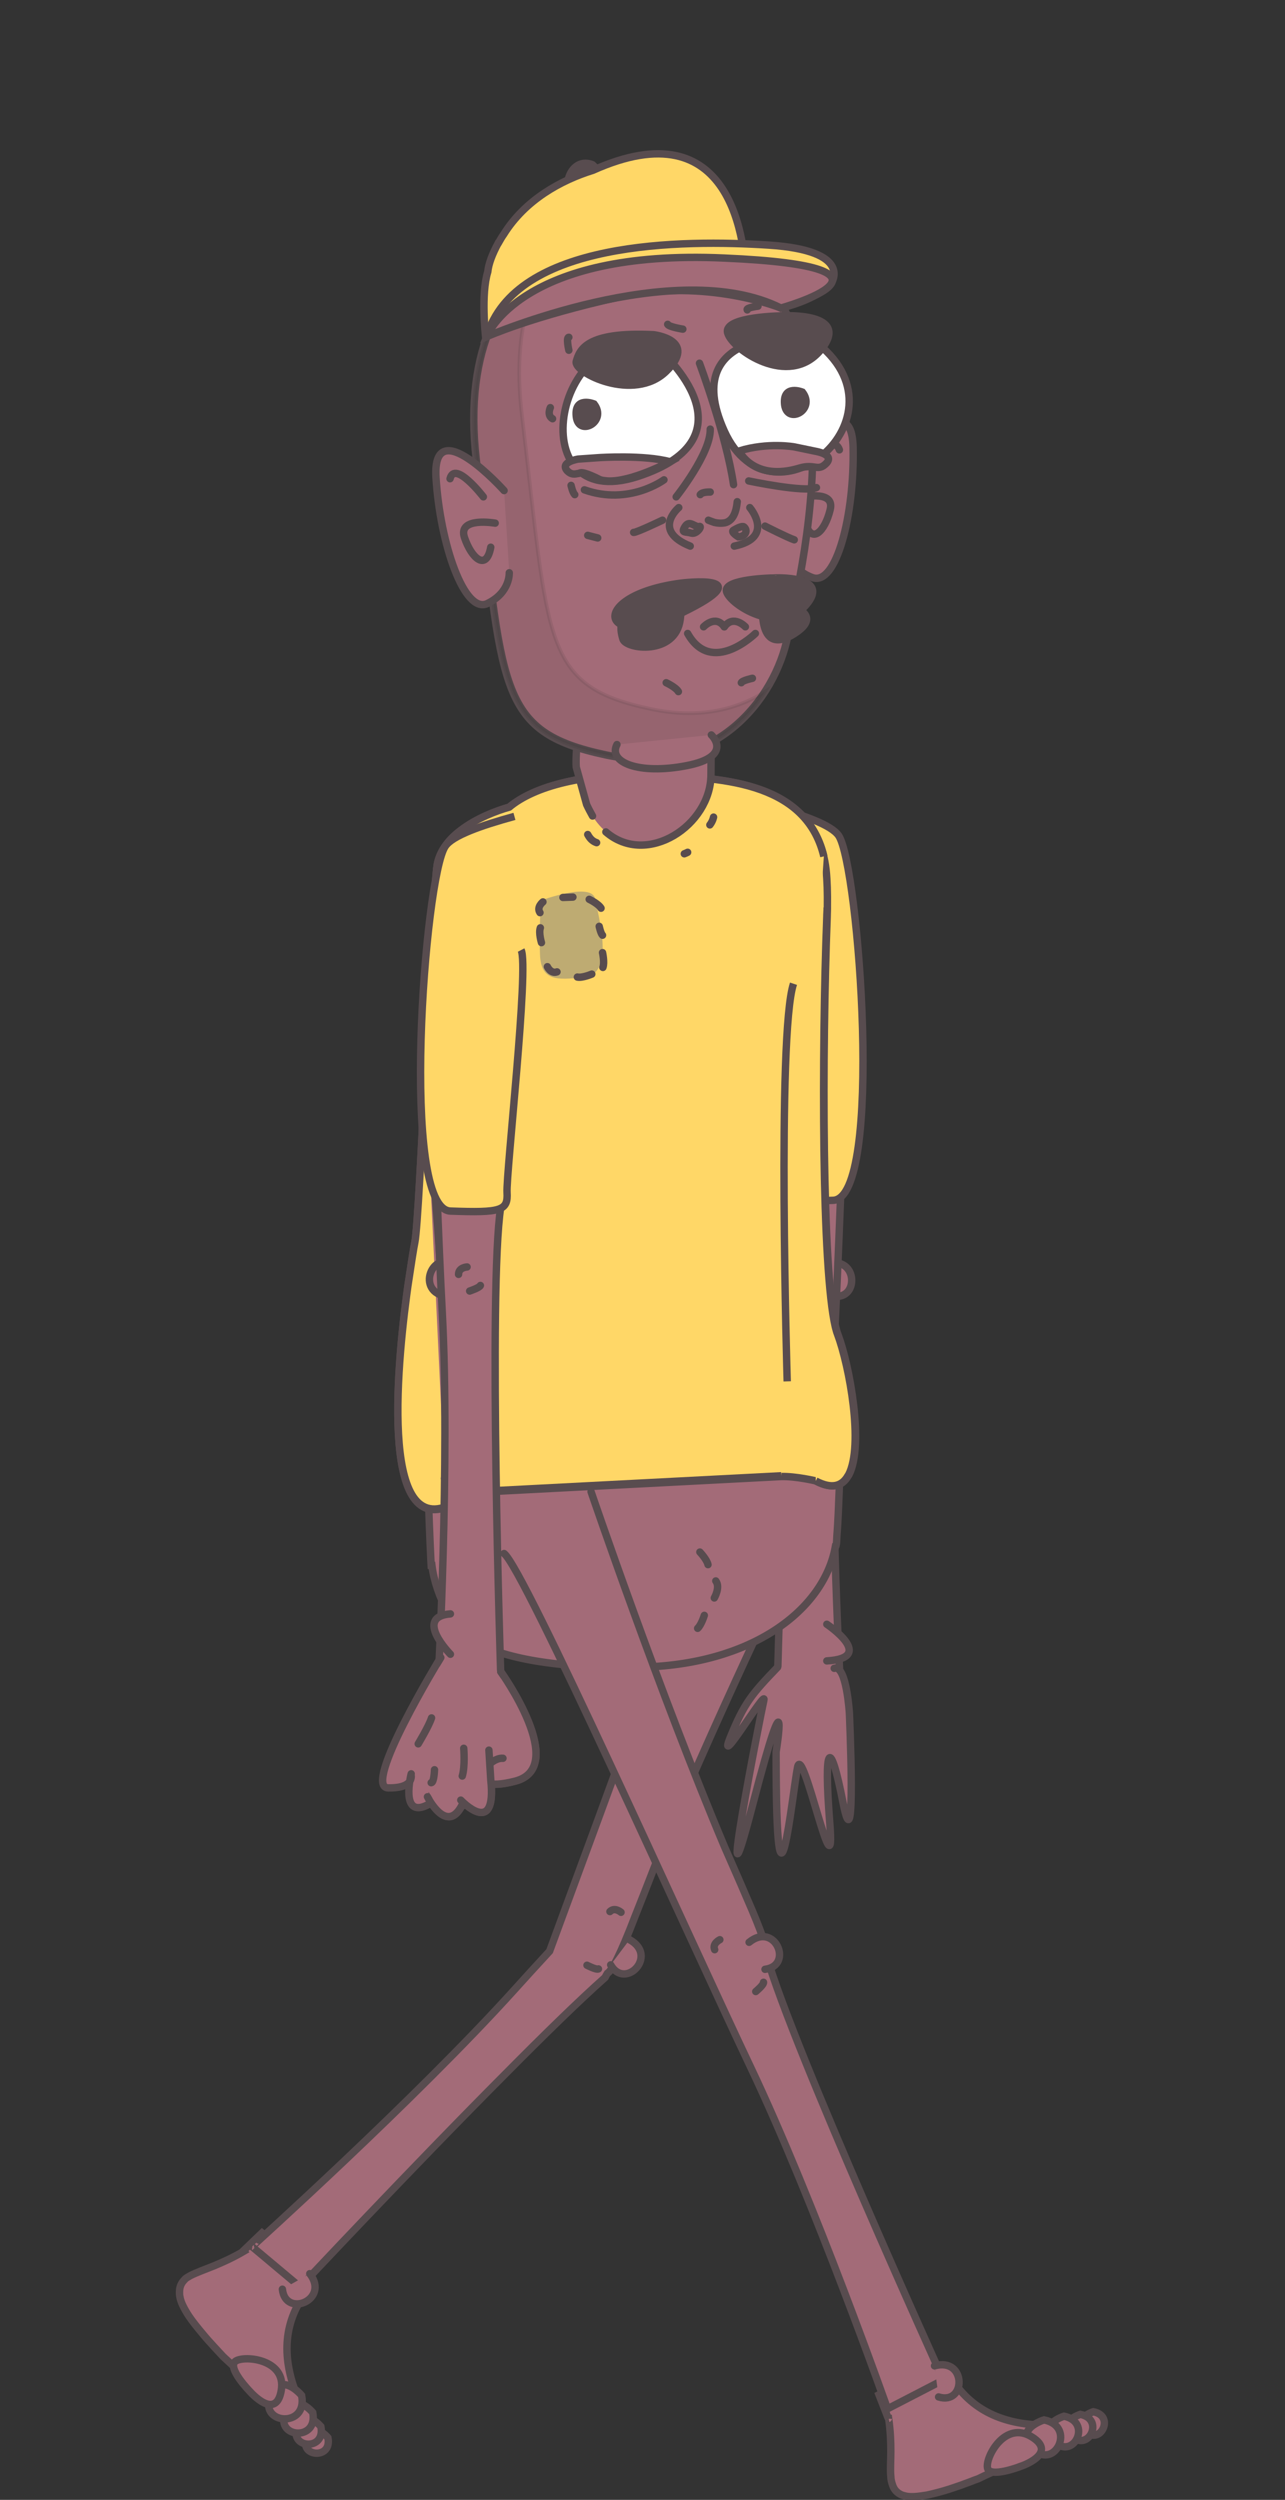 <?xml version="1.0" encoding="utf-8"?>
<!-- Generator: Adobe Illustrator 22.1.0, SVG Export Plug-In . SVG Version: 6.00 Build 0)  -->
<svg version="1.1" id="Layer_1" xmlns="http://www.w3.org/2000/svg" xmlns:xlink="http://www.w3.org/1999/xlink" x="0px" y="0px"
	 viewBox="0 0 347.2 675.2" style="enable-background:new 0 0 347.2 675.2;" xml:space="preserve">
<rect x="0" y="0" width="347.2" height="675.2" fill="#333333" stroke="none"/>
<style type="text/css">
	.st0{fill:#A36B78;stroke:#584C4F;stroke-width:2;stroke-linecap:round;stroke-miterlimit:10;}
	.st1{fill:#A36B78;stroke:#584C4F;stroke-width:2;stroke-linecap:round;stroke-linejoin:round;stroke-miterlimit:10;}
	.st2{fill:#FFD767;stroke:#584C4F;stroke-width:2;stroke-miterlimit:10;}
	.st3{fill:#A36B78;}
	.st4{fill:none;stroke:#584C4F;stroke-width:2;stroke-linecap:round;stroke-miterlimit:10;}
	.st5{fill:#BEAB72;}
	.st6{fill:#584C4F;stroke:#584C4F;stroke-width:2;stroke-linecap:round;stroke-miterlimit:10;}
	.st7{opacity:0.1;fill:#231F20;stroke:#231F20;stroke-miterlimit:10;enable-background:new    ;}
	.st8{fill:#FFFFFF;stroke:#584C4F;stroke-width:2;stroke-linecap:round;stroke-miterlimit:10;}
</style>
<g id="Layer_5">
</g>
<g id="Layer_3">
</g>
<g>
	<g>
		<path class="st0" d="M49.9,615.7c-0.9,0.9-1.4,1.9-1.4,3.4c0,0.4,0,0.8,0.1,1.2c0.2,1.4,1.1,3.2,2.4,5.2c1,1.5,2.3,3.1,3.8,4.9
			c0.9,1.1,1.9,2.2,3,3.4c0.8,0.9,1.7,1.8,2.5,2.7c0.9,0.8,1.8,1.7,2.7,2.5c1.2,1.1,2.3,2,3.4,3c1.7,1.5,3.4,2.8,4.9,3.8
			c2,1.3,3.8,2.2,5.2,2.4c0.5,0.1,0.8,0.1,1.2,0.1c1.1,0,2-0.3,2.7-0.9c-3.7-8.9-4.5-18.7,1.8-27.6c-0.1-1.4-0.1-2.3-0.1-2.3
			s0.1-0.4,0.1-0.9c0-0.1,0-0.3,0-0.4c0-0.1,0.1-0.2,0.1-0.2c0.2-0.4,0.7-1.1,1.4-1.9l-0.6-0.6l-0.6-0.6l-11.7-9.8
			c-2.8,2.7-4.6,4.4-5,4.8c-0.1,0.1-0.1,0.1-0.1,0.1s0,0,0.1,0.1c-2.9,1.7-5.6,2.9-8,3.9c-2.5,1-4.7,1.8-6.3,2.6
			C50.8,615,50.2,615.3,49.9,615.7z"/>
		<path class="st0" d="M68.1,606.8l13,10.9c0,0,29.6-31.6,55.5-57.6c10.2-10.3,19.9-19.8,26.9-26c0.2-0.4,0.4-0.8,0.6-1.1
			c1.2-0.7,3.5-5,7.4-15.2l0,0c1.6-4,3.4-8.6,5.3-13.5c1.9-4.7,3.9-9.5,6-14.4c16.3-38.1,36.3-79,36.3-79l-28.5-4.7
			c0.8,5.4-25.4,75.3-42.1,120.8c-3.5,3.8-6.7,7.3-9.4,10.3C112.1,567.2,68,606.8,68.1,606.8z"/>
		<g>
			<g id="XMLID_8418_">
				<path id="XMLID_8419_" class="st0" d="M82.8,658.7c1.9-5,5.8-0.3,5.8-0.3C89.8,664.3,81,663.6,82.8,658.7z"/>
			</g>
			<g id="XMLID_8416_">
				<path id="XMLID_8417_" class="st0" d="M80.3,655.7c2.1-5.5,6.4-0.3,6.4-0.3C88,662.1,78.2,661.3,80.3,655.7z"/>
			</g>
			<g id="XMLID_8414_">
				<path id="XMLID_8415_" class="st0" d="M77,652c2.5-6.4,7.5-0.4,7.5-0.4C86,659.4,74.6,658.5,77,652z"/>
			</g>
			<g id="XMLID_8412_">
				<path id="XMLID_8413_" class="st0" d="M73,647.5c2.8-7.4,8.5-0.5,8.5-0.5C83.2,655.9,70.1,654.8,73,647.5z"/>
			</g>
			<path id="XMLID_8411_" class="st0" d="M63.7,637.7c2.6-1.6,13.7-0.4,12.3,7.9c-1.4,8.4-8.4,0.4-8.4,0.4S61.1,639.4,63.7,637.7z"
				/>
		</g>
		<path id="XMLID_8410_" class="st0" d="M164.8,516.3c1.3-1.3,3,0.2,3,0.2"/>
		<path id="XMLID_8409_" class="st0" d="M161.7,531.8c-0.6,0.3-3.1-1-3.1-1"/>
		<g id="XMLID_8407_">
			<path id="XMLID_8408_" class="st0" d="M83.7,614.1c5.5,7.1-6.6,12-7.4,4.2"/>
		</g>
		<g id="XMLID_8405_">
			<path id="XMLID_8406_" class="st0" d="M170.1,523.9c7.9,4.3-1.2,13.7-5.1,6.8"/>
		</g>
	</g>
	<g>
		<g>
			<g id="XMLID_8403_">
				<path id="XMLID_8404_" class="st0" d="M223.4,341.4c8.7-2.5,8.8,10.6,1.2,8.5"/>
			</g>
			<path id="XMLID_8402_" class="st0" d="M213.3,218.1c-1.4,34-5.6,92.2-3.2,107.9c3.4,22,0,126.4,0,126.4l16.9,1.5
				c0,0-3.3-59.2-1.2-99.4c1.1-22.2,2.5-65,4.2-99.8"/>
			<g id="XMLID_8400_">
				<path id="XMLID_8401_" class="st0" d="M225.4,450.6c3.3-1.1,4.1,12.1,4.1,12.1s1.9,42.3-1.7,24.3c-3.5-18-5.3-16.2-3.6,5.4
					c1.7,21.6-7.3-22-8.7-15.1s-5.8,50.9-5.8-4.1c0,0,4.1-25.6-6.4,14.5s2.3-25.1,3.1-28.5s-12.9,19.5-9.1,10.1s5.9-11.8,12.8-19"/>
			</g>
			<path id="XMLID_8390_" class="st0" d="M216.6,343.1c0.2-0.6,3-1.2,3-1.2"/>
			<path id="XMLID_8389_" class="st0" d="M222.8,347.2c-0.6,1.8-2.8,1.4-2.8,1.4"/>
			<path id="XMLID_8388_" class="st1" d="M223.4,448.6c13.6-0.8,0-9.9,0-9.9"/>
		</g>
		<path id="XMLID_8387_" class="st2" d="M207.9,217.6c9.1,2.5,16.7,5.2,18.7,8.1c5.5,8.2,12.2,98-1.5,98.5s-15.6-0.1-15.3-5
			s-6-61.4-3.8-65.6"/>
		<path class="st0" d="M116.5,422.8c0,0,0.1,0,0.2,0c0.5,4.1,2,8.5,4.4,13c0,0,1.3,15.3,51.4,14.5c30.7-0.5,50.1-15.5,53.2-32.5h0.1
			c0.1-0.2,0.1-0.5,0.2-0.9c0.1-1,0.1-2.1,0.2-3.1c0.8-11.1,1.3-40.6,1.3-40.6l-111.1,4.1C114.5,386.2,116.5,422.8,116.5,422.8z"/>
		<g>
			<path class="st2" d="M125.5,404.3c2.3-0.5,5.2-1,8.4-1.5l77.2-4c4-0.1,9.4,1.2,9.4,1.2c4.4,2.3,7.1,1.4,8.7-1.4
				c0.1-0.1,0.1-0.2,0.2-0.3c4.1-8,0.2-29.4-3-37.9c-0.2-0.5-0.4-1.2-0.6-2c-3.7-15.7-3.7-74.4-2.3-110.7c0.1-3.9,0.1-7.3-0.1-10.4
				c-1.4-26.8-28.8-27.1-46.6-27.9c-18.8-0.8-32.5,3-39.2,8.6c-3.5,1-8.8,3-13,6.2c-3.1,2.3-5.6,5.3-6.4,9c-0.1,0.4-0.1,0.9-0.2,1.3
				c-1.5,13.2-4.5,93.7-5.9,101c-0.3,1.4-1,5.9-1.9,11.9c-0.1,0.7-0.2,1.4-0.3,2.2C106.6,374.5,103.2,420.7,125.5,404.3z"/>
			<path class="st2" d="M220.4,400c4.4,2.3,7.1,1.4,8.7-1.4c0.1-0.1,0.1-0.2,0.2-0.3c4.1-8,0.2-29.4-3-37.9c-0.2-0.5-0.4-1.2-0.6-2
				c-3.7-15.7-3.7-74.4-2.3-110.7c0-0.9,0.1-1.7,0.1-2.6"/>
			<path class="st2" d="M222.6,231.3c-5-20.9-29.4-21.2-45.8-21.9c-18.8-0.8-32.5,3-39.2,8.6c-3.5,1-8.8,3-13,6.2
				c-3.1,2.3-5.6,5.3-6.4,9c-0.1,0.4-0.1,0.9-0.2,1.3c-1.5,13.2-4.5,93.7-5.9,101c-0.3,1.4-1,5.9-1.9,11.9c-0.1,0.7-0.2,1.4-0.3,2.2
				c-3.3,24.8-6.7,71,15.6,54.5c2.3-0.5,5.2-1,8.4-1.5l77.2-4"/>
		</g>
		<path id="XMLID_8386_" class="st0" d="M120.1,399.3C123.7,385.6,115,292,115,292"/>
		<g>
			<path id="XMLID_8385_" class="st3" d="M158.3,217.1c9.6,21.2,33.7,8.3,33.8-8c0-2.9,0-14.1,0.1-17.5c0.1-2.6,0.5-17.7-3-25.5
				c-11.2-25-42.7-2.6-31.3,16.8c-0.6,2.2-1,4.7-1.2,7.6c-0.2,3.2-1.3,13.2-1.1,16.6"/>
			<path id="XMLID_8384_" class="st4" d="M160.1,220.4c-0.5-0.9-1.1-2-1.6-3.1l-2.8-10.1c-0.3-3.5,0.9-13.4,1.1-16.6
				c0.1-3,0.6-5.5,1.2-7.6c-11.4-19.4,20.1-41.8,31.3-16.8c3.5,7.8,3.1,22.9,3,25.5c-0.1,3.4-0.2,14.6-0.2,17.5
				c0,13.7-17.3,25.1-28.4,15.5"/>
		</g>
		<g>
			<g id="XMLID_8382_">
				<path id="XMLID_8383_" class="st0" d="M120.9,350.2c-9-1.1-3.9-13.2,2.2-8.2"/>
			</g>
			<path id="XMLID_8381_" class="st0" d="M133.2,240.7c1.7,32.8,4.1,72.7,2.1,85.3c-3.4,22,0,126.4,0,126.4l-16.9,1.5
				c0,0,3.2-59.2,1.1-99.4c-1-18.4-2.1-51-3.4-81.5"/>
			<path id="XMLID_8380_" class="st0" d="M123.9,344.2c0-1.9,2.3-2,2.3-2"/>
			<path id="XMLID_8379_" class="st0" d="M129.8,347.2c-0.2,0.6-2.9,1.5-2.9,1.5"/>
			<g id="XMLID_8366_">
				<path id="XMLID_8378_" class="st3" d="M135.3,451.6l-16.2-3.8c0,0-21.4,35-14.1,35.1c3.9,0.1,5.3-0.9,5.9-1.9
					c-0.5,3.3-0.8,9.4,4.8,6.5l0.1-1.5c1.3,2.1,5.5,8.4,8.9,2l1.1-0.5c2.5,2.1,7.7,5.3,6.9-5.5c1.5,0.1,3.5,0,6.4-0.8
					C153.9,477.4,135.3,451.5,135.3,451.6z"/>
				<path id="XMLID_8377_" class="st0" d="M119.1,447.7c0,0-21.4,35-14.1,35.1c3.9,0.1,5.3-0.9,5.9-1.9c-0.5,3.3-0.8,9.4,4.8,6.5
					l0.1-1.5c1.3,2.1,5.5,8.4,8.9,2l1.1-0.5c2.5,2.1,7.7,5.3,6.9-5.5c1.5,0.1,3.5,0,6.4-0.8c14.8-3.7-3.8-29.6-3.8-29.6"/>
				<g id="XMLID_8370_">
					<g id="XMLID_8372_">
						<path id="XMLID_8376_" class="st1" d="M115.5,487.5c-7.5,3.8-4.4-8.4-4.4-8.4c-0.1,0.3,1.1,3.9-6.2,3.8
							c-7.3-0.1,14.1-35.1,14.1-35.1"/>
						<path id="XMLID_8375_" class="st1" d="M124.9,487.4c-4.2,8.4-9.4-2.1-9.4-2.1"/>
						<path id="XMLID_8374_" class="st1" d="M135.9,474.9c-4.2-0.4-11.6,9.9,3.2,6.2s-3.8-29.6-3.8-29.6"/>
						<path id="XMLID_8373_" class="st1" d="M132.1,472.7l0.5,8c1.7,15.9-8.1,5.5-8.1,5.5"/>
					</g>
					<path id="XMLID_8371_" class="st1" d="M121.7,435.9c-10,0.8,0,10.9,0,10.9"/>
				</g>
				<path id="XMLID_8369_" class="st0" d="M124.9,479.7c0.8-2.6,0.4-7.5,0.4-7.5"/>
				<path id="XMLID_8368_" class="st0" d="M116.5,481.5c0.8,0,0.9-3.5,0.9-3.5"/>
				<path id="XMLID_8367_" class="st1" d="M113,471c0,0,2.9-4.8,3.6-7"/>
			</g>
		</g>
		<path id="XMLID_8365_" class="st2" d="M139,220.5c-9.1,2.5-16.8,5.2-18.7,8.1c-5.6,8.2-12.3,98,1.4,98.5s15.6-0.1,15.3-5
			s6-61.3,3.8-65.5"/>
		<g>
			<path class="st5" d="M145.9,257.8c0.3,6.9,4,7.1,12.1,6.1c8.2-1,3.7-16.3,2.8-21.1c-0.9-4.7-14.6,0.4-14.6,0.4
				S145.6,250.9,145.9,257.8z"/>
			<g>
				<path id="XMLID_8364_" class="st0" d="M145.9,246.5c-1-1.5,0.8-2.9,0.8-2.9"/>
				<path id="XMLID_8363_" class="st0" d="M162.4,245.3c-0.7-1.2-3.2-2.4-3.2-2.4"/>
				<path id="XMLID_8362_" class="st0" d="M146,250.6c-0.5,1.4,0.3,4,0.3,4"/>
				<path id="XMLID_8361_" class="st0" d="M156,263.9c1.3,0.3,3.9-0.8,3.9-0.8"/>
				<path id="XMLID_8360_" class="st0" d="M150.5,262.5c-1.7,0.6-2.6-1.4-2.6-1.4"/>
				<path id="XMLID_8359_" class="st0" d="M162.8,252.6c-0.5-0.5-0.9-2.4-0.9-2.4"/>
				<line id="XMLID_8358_" class="st4" x1="154.8" y1="242.3" x2="152.1" y2="242.4"/>
				<path id="XMLID_8357_" class="st0" d="M162.9,261.3c0.5-1.3-0.1-4-0.1-4"/>
			</g>
			<g>
				<path id="XMLID_8356_" class="st0" d="M193.4,427c1.3,1.7-0.4,4.6-0.4,4.6"/>
				<path id="XMLID_8355_" class="st0" d="M191.3,422.6c-0.3-1.4-2.2-3.4-2.2-3.4"/>
				<path id="XMLID_8354_" class="st0" d="M188.5,439.8c1-0.9,1.8-3.5,1.8-3.5"/>
			</g>
		</g>
		<g id="XMLID_8289_">
			<g id="XMLID_8350_">
				<path id="XMLID_8353_" class="st0" d="M213,148.1c0,0,0,5.5,6.5,7.9c6.5,2.4,11.4-17.1,11-35.2c-0.4-18.1-17.9,5.1-17.9,5.1"/>
				<path id="XMLID_8352_" class="st0" d="M226.8,121.5c-1.7-5-8.5,5.6-8.5,5.6"/>
				<path id="XMLID_8351_" class="st0" d="M217.5,140.9c1.7,6.5,5.4,2.6,6.8-3.2c1.5-5.8-8.6-3.2-8.6-3.2"/>
			</g>
			<path id="XMLID_8349_" class="st6" d="M158.5,52.9c8.2-2.6,1.6-8.4,1.6-8.4C152.9,41.6,150.3,55.6,158.5,52.9z"/>
			<path id="XMLID_8348_" class="st0" d="M212.8,172c-3.3,16.5-19.5,38.2-49.1,31.9s-27.8-17.7-35-79.6
				c-7.2-61.9,45.2-65.7,45.2-65.7C239.7,66.7,216.1,155.5,212.8,172z"/>
			<path class="st7" d="M128.8,124.3c7.3,61.9,5.3,73.2,34.9,79.5c21,4.5,35.2-5.1,42.9-16.9c-7.8,4.9-18,7.3-30.7,4.6
				c-29.5-6.2-27.5-17.6-34.9-79.5c-2.4-20.5,1.7-34.5,8.3-44.3C136.9,76.3,125.1,92.7,128.8,124.3z"/>
			<path id="XMLID_8347_" class="st2" d="M131.2,90.9c0,0,18.5-8.8,38.1-16.7c15.5,3.8,32.4,5.3,32.4,4
				c-0.1-13.4-3.9-49.1-41.5-32.2c-8.7,2.7-18.3,8-24.1,17.3c-0.5,0.7-0.9,1.4-1.3,2.1l0,0c0,0-0.1,0-0.1,0.1
				c-1.8,3.3-2.7,5.9-2.9,7.9C129.9,79.5,131.2,90.9,131.2,90.9z"/>
			<path id="XMLID_8346_" class="st0" d="M157.9,132.3c12.1,4.3,21.5-2.7,21.5-2.7"/>
			<path id="XMLID_8345_" class="st0" d="M220.6,131.7c-3.2,1.4-18.3-1.8-18.3-1.8"/>
			<path id="XMLID_8344_" class="st0" d="M166.7,201.1c-2.5,4.8,5.9,8.2,18.8,5.7s6.7-8.3,6.7-8.3"/>
			<path id="XMLID_8343_" class="st2" d="M224.6,76.5c0,0,6.2-8.8-16.9-10.3c-23-1.5-68.6-1.3-76.2,24.7c0,0,12.4-5.5,35.9-10.7
				s43.6,3,43.6,3C221.3,80.7,224.6,76.5,224.6,76.5z"/>
			<path id="XMLID_8342_" class="st0" d="M131.5,90.9c0,0,9.1-23.7,64.2-21.2c55.1,2.4,15.3,13.5,15.3,13.5
				C182.5,68.9,131.5,90.9,131.5,90.9z"/>
			<g>
				<path id="XMLID_8341_" class="st0" d="M191.9,115.9c0.2,6.5-9.2,18.3-9.2,18.3"/>
				<g id="XMLID_8329_">
					<path id="XMLID_8340_" class="st0" d="M191.4,140.5c0.5,0.2,1,0.4,1.6,0.6c0.8,0.2,1.8,0.3,2.9,0.1c2-0.5,3-2.6,3.3-5.7"/>
					<path id="XMLID_8339_" class="st0" d="M198.2,130.9c-2-13.5-9.2-32.8-9.2-32.8"/>
				</g>
				<g id="XMLID_8323_">
					<path id="XMLID_8328_" class="st0" d="M198.4,147.5c11.1-2.3,4.2-10.4,4.2-10.4"/>
					<path id="XMLID_8327_" class="st0" d="M186.5,147.5c-10.5-4.2-3.1-10.4-3.1-10.4"/>
					<path id="XMLID_8326_" class="st0" d="M186.8,144c-1.6-0.5-2.9,0.1-1.7-1.8s2.7,0.3,3.8,0C189.9,141.9,188.3,144.4,186.8,144z"
						/>
					<path id="XMLID_8325_" class="st0" d="M198.2,143.2c1.2-0.7,2.4-1.2,2.8-0.9c1.1,0.9,0.6,2.6-1.5,2.7
						C199.5,145,197.3,143.7,198.2,143.2z"/>
					<path id="XMLID_8324_" class="st0" d="M189.2,133.6c0.5-0.8,2.7-0.7,2.7-0.7"/>
				</g>
				<path id="XMLID_8322_" class="st0" d="M214.6,145.8c-1.8-0.6-7.9-3.7-7.9-3.7"/>
				<path id="XMLID_8321_" class="st0" d="M171.2,143.8c0.7,0.1,7.8-3.3,7.8-3.3"/>
			</g>
			<path id="XMLID_8320_" class="st0" d="M149.3,113.1c-1.6-0.9-0.6-3-0.6-3"/>
			<path id="XMLID_8319_" class="st0" d="M155.3,133.6c-0.6-0.6-1-2.5-1-2.5"/>
			<path id="XMLID_8318_" class="st0" d="M153.7,91.1c-0.8,0,0,3.5,0,3.5"/>
			<path id="XMLID_8317_" class="st0" d="M201.9,83.7c-0.4-0.6,2.9-1,2.9-1"/>
			<path id="XMLID_8316_" class="st0" d="M180.4,87.6c0.3,0.7,4.1,1.3,4.1,1.3"/>
			<path id="XMLID_8315_" class="st0" d="M200.3,184.4c0.2-0.6,3-1.2,3-1.2"/>
			<path id="XMLID_8314_" class="st0" d="M183.3,186.8c-0.7-1.2-3.3-2.4-3.3-2.4"/>
			<path id="XMLID_8313_" class="st0" d="M206,122.8"/>
			<path id="XMLID_8312_" class="st0" d="M187.7,124.9"/>
			<line id="XMLID_8311_" class="st4" x1="158.8" y1="144.6" x2="161.5" y2="145.3"/>
			<path id="XMLID_8310_" class="st0" d="M137.6,154.7c0,0,0.3,5.3-5.9,8.3c-6.2,3-12.8-16.1-13.9-34.1c-1-18,18.4,3.6,18.4,3.6"/>
			<path id="XMLID_8309_" class="st0" d="M121.6,129.3c1.3-5.1,9,4.9,9,4.9"/>
			<path id="XMLID_8308_" class="st0" d="M132.6,147.8c-1.2,6.6-5.2,3-7.1-2.6c-1.9-5.7,8.3-3.9,8.3-3.9"/>
			<g>
				<path id="XMLID_8307_" class="st8" d="M195.7,116.4c-13-28.8,22.8-25.4,22.8-25.4C248.5,111.1,208.7,145.2,195.7,116.4z"/>
				<path id="XMLID_8306_" class="st6" d="M212,109.3c-0.6-5.6,4.8-3.4,4.8-3.4C220.5,110.7,212.7,114.8,212,109.3z"/>
				<path id="XMLID_8305_" class="st8" d="M172.3,128.7c32.6-10.6,6.4-33.7,6.4-33.7C150.1,83.3,139.7,139.3,172.3,128.7z"/>
				<path id="XMLID_8304_" class="st6" d="M155.7,112.5c-0.6-5.6,4.8-3.4,4.8-3.4C164.2,113.9,156.3,118.1,155.7,112.5z"/>
				<path id="XMLID_8303_" class="st6" d="M155.7,97.6c-0.9,3,15.6,11.2,24.3,2.7s-3.4-9.9-3.4-9.9
					C158.2,89.5,156.6,94.6,155.7,97.6z"/>
				<path id="XMLID_8302_" class="st6" d="M196.6,89.9c1.2,4.5,16.5,15,25.1,4.7s-10-9.3-10-9.3S195.4,85.4,196.6,89.9z"/>
				<g id="XMLID_8299_">
					<path id="XMLID_8301_" class="st0" d="M162,129.5c0.7,0.3,1.3,0.3,2.1,0.4c6.4,0.4,16.9-5.2,16.9-5.2c-7-1.9-19.1-1.1-19.1-1.1
						l-5.7,0.4c0,0-5.1,0.8-2.9,3.2c1,1,1.9,0.9,2.8,0.7c0.3,0,0.5-0.1,0.7-0.2C157.9,127.4,161.6,129.3,162,129.5z"/>
					<path id="XMLID_8300_" class="st0" d="M220.4,121.9c0,0,5.1,0.8,2.9,3.2c-2.3,2.4-3.1,0.1-7.2,1.3c-12.5,3.8-16.4-4.6-16.4-4.6
						c7.8-2.4,14.9-1.1,14.9-1.1L220.4,121.9z"/>
				</g>
			</g>
			<g id="XMLID_8294_">
				<path id="XMLID_8298_" class="st6" d="M214.7,171.1c10.7-6.9-8.5-9.4-8.5-9.4S204,178,214.7,171.1z"/>
				<path id="XMLID_8297_" class="st6" d="M196.3,159.8c1,3.5,14,11.9,21.4,3.7c7.2-8.2-8.6-7.4-8.6-7.4S195.3,156.3,196.3,159.8z"
					/>
				<path id="XMLID_8296_" class="st6" d="M168.3,172.6c0.8,2.8,14.2,4.5,15.5-5.3s-6.4-7.2-6.4-7.2
					C166.2,165.1,167.5,169.8,168.3,172.6z"/>
				<path id="XMLID_8295_" class="st6" d="M184.3,165.5c22.2-10.8-0.3-8-0.3-8C158.3,160.9,162.1,176.3,184.3,165.5z"/>
			</g>
			<g id="XMLID_8290_">
				<path id="XMLID_8293_" class="st0" d="M185.8,171.1c6.5,11.6,18.3,0,18.3,0"/>
				<path id="XMLID_8292_" class="st0" d="M195.7,169.3c2.5-3.4,5.7,0,5.7,0"/>
				<path id="XMLID_8291_" class="st0" d="M195.7,169.3c-2.4-3.4-5.6,0-5.6,0"/>
			</g>
		</g>
		<path id="XMLID_8288_" class="st0" d="M158.8,225.4c0.7,1.3,1.5,1.9,2.4,2.2"/>
		<path id="XMLID_8287_" class="st0" d="M191.8,222.8c0.8-1,1-2.1,1-2.1"/>
		<path id="XMLID_8286_" class="st0" d="M184.9,230.6c0.3-0.1,0.7-0.3,0.9-0.4"/>
		<path id="XMLID_8285_" class="st2" d="M214.4,265.7c-4.5,13.5-1.7,107.4-1.7,107.4"/>
	</g>
	<g>
		<path class="st0" d="M241.2,671.3c0.4,1.1,1.1,2,2.5,2.6c0.3,0.1,0.7,0.2,1.1,0.3c1.4,0.3,3.3,0.1,5.7-0.3c1.8-0.4,3.8-0.9,6-1.6
			c1.4-0.5,2.8-0.9,4.3-1.5c1.2-0.4,2.3-0.9,3.5-1.3c1.2-0.6,2.3-1.1,3.4-1.6c1.5-0.7,2.8-1.4,4.1-2c2.1-1,3.9-2.1,5.4-3.1
			c2-1.3,3.5-2.7,4.2-3.9c0.2-0.3,0.4-0.7,0.5-1c0.4-1.1,0.5-2,0.2-2.9c-9.6-0.1-18.9-3.1-24.8-12.3c-1.4-0.5-2.2-0.8-2.2-0.8
			s-0.3-0.2-0.8-0.4c0-0.1-0.2-0.1-0.3-0.2c0-0.1-0.1-0.2-0.1-0.2c-0.3-0.4-0.7-1.1-1.2-2.1l-0.8,0.3l-0.8,0.4l-13.6,7.1
			c1.4,3.6,2.3,5.9,2.5,6.4c0,0.1,0,0.1,0,0.1s0-0.1,0.1-0.1c0.5,3.4,0.6,6.3,0.6,8.9c0,2.7-0.2,5,0,6.8
			C240.7,669.7,240.9,670.4,241.2,671.3z"/>
		<path class="st0" d="M136.2,419.6c5.3,3.9,49.3,102.3,66.6,138.7c17.3,36.4,37,92.3,37,92.3l15.1-7.8c0,0-40.7-89.6-47.8-114.6
			c0.4-1.3-1.1-6-5.5-16l0,0c-1.7-4-3.7-8.5-5.8-13.3c-17.4-41.2-36.1-96-36.1-96"/>
		<g>
			<g id="XMLID_8283_">
				<path id="XMLID_8284_" class="st0" d="M293.5,656.8c-3.9-3.6,1.9-5.4,1.9-5.4C301.3,652.5,297.3,660.4,293.5,656.8z"/>
			</g>
			<g id="XMLID_8281_">
				<path id="XMLID_8282_" class="st0" d="M289.7,658.1c-4.2-4,2.2-6,2.2-6C298.5,653.4,294.1,662.2,289.7,658.1z"/>
			</g>
			<g id="XMLID_8279_">
				<path id="XMLID_8280_" class="st0" d="M285,659.6c-5-4.7,2.5-7,2.5-7C295.2,654.2,290.1,664.4,285,659.6z"/>
			</g>
			<g id="XMLID_8277_">
				<path id="XMLID_8278_" class="st0" d="M279.3,661.6c-5.8-5.4,2.8-8,2.8-8C290.9,655.4,285,667.1,279.3,661.6z"/>
			</g>
			<path id="XMLID_8276_" class="st0" d="M266.8,666.5c-0.5-3,4.8-12.8,12-8.3c7.2,4.5-2.9,7.9-2.9,7.9S267.2,669.5,266.8,666.5z"/>
		</g>
		<path id="XMLID_8275_" class="st0" d="M193.1,526.6c-0.7-1.7,1.4-2.7,1.4-2.7"/>
		<path id="XMLID_8274_" class="st0" d="M206.3,535.4c0.1,0.7-2.1,2.5-2.1,2.5"/>
		<g id="XMLID_8272_">
			<path id="XMLID_8273_" class="st0" d="M252.5,639c8.7-2.4,8.6,10.7,1.1,8.4"/>
		</g>
		<g id="XMLID_8270_">
			<path id="XMLID_8271_" class="st0" d="M202.4,524.6c7-5.7,12.1,6.3,4.3,7.3"/>
		</g>
	</g>
</g>
</svg>
